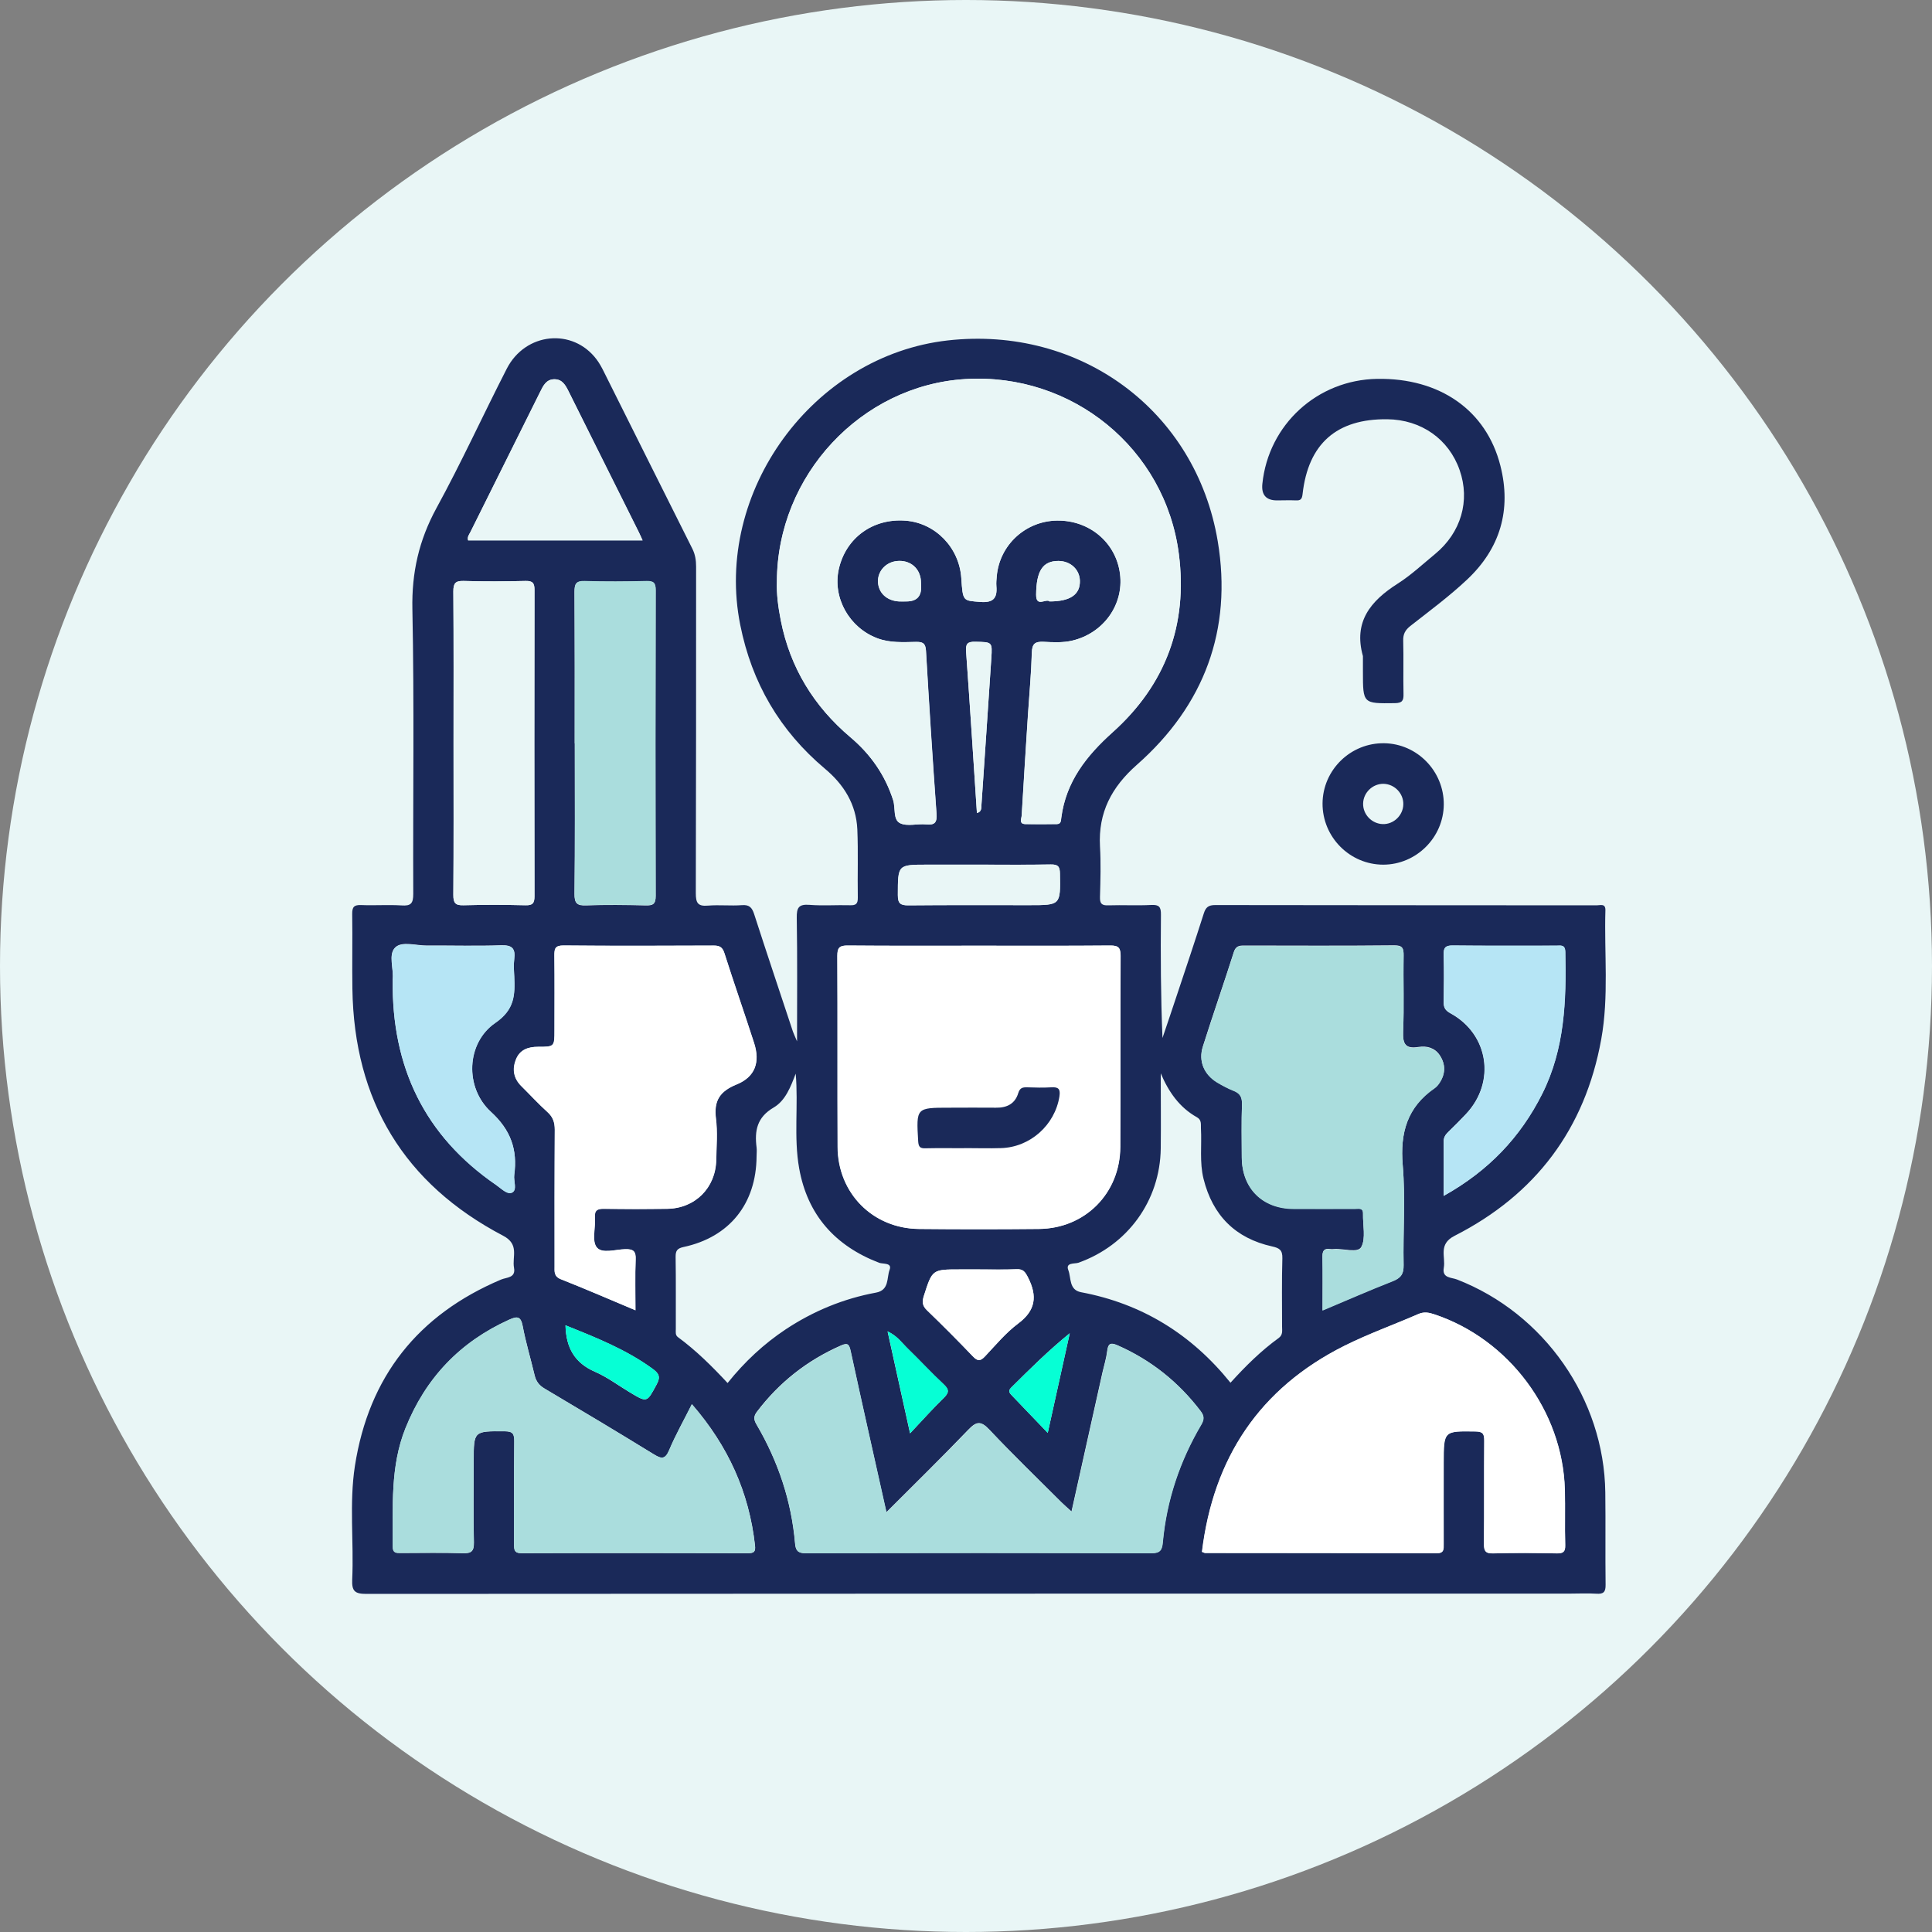 <?xml version="1.0" encoding="UTF-8"?><svg id="Layer_2" xmlns="http://www.w3.org/2000/svg" viewBox="0 0 200 200"><rect x="0" y="0" width="200" height="200" fill="#808080" stroke="none"/><defs><style>.cls-1{fill:#e9f6f6;}.cls-2{fill:#fff;}.cls-3{fill:#b6e5f5;}.cls-4{fill:#add;}.cls-5{fill:#06ffd5;}.cls-6{fill:#1a2959;}</style></defs><g id="Layer_1-2"><circle class="cls-1" cx="100" cy="100" r="100"/><g><path class="cls-6" d="M82.51,107.78c0-4.51,.04-8.63-.03-12.76-.02-1.07,.21-1.44,1.33-1.35,1.39,.11,2.79,0,4.18,.04,.62,.02,.82-.15,.81-.79-.04-2.36,.05-4.72-.05-7.07-.12-2.59-1.39-4.63-3.35-6.27-4.67-3.93-7.57-8.88-8.77-14.89-2.76-13.76,7.51-27.88,21.49-29.45,13.69-1.53,25.67,7.23,27.94,20.79,1.53,9.16-1.4,17-8.37,23.14-2.62,2.31-4.01,4.94-3.82,8.44,.1,1.74,.05,3.49,0,5.24-.02,.68,.17,.9,.87,.87,1.48-.05,2.97,.04,4.44-.04,.81-.04,1.01,.2,1,1.01-.04,4.23-.02,8.47,.16,12.76,.46-1.37,.93-2.73,1.38-4.1,.98-2.93,1.96-5.86,2.9-8.8,.2-.63,.48-.86,1.18-.86,13.16,.02,26.32,.02,39.49,.03,.37,0,.93-.23,.9,.53-.13,4.44,.37,8.91-.43,13.33-1.68,9.3-6.81,16.09-15.18,20.35-1.73,.88-.91,2.17-1.12,3.32-.19,1.08,.8,.98,1.36,1.2,9.03,3.5,15.24,12.37,15.36,22.05,.04,3.19-.01,6.38,.03,9.56,.01,.75-.22,.97-.95,.92-.91-.06-1.83-.01-2.74-.01-41.53,0-83.07,0-124.6,.03-1.19,0-1.51-.29-1.46-1.48,.18-3.92-.32-7.87,.28-11.77,1.44-9.24,6.53-15.65,15.13-19.29,.56-.24,1.54-.15,1.34-1.22-.21-1.15,.59-2.42-1.13-3.32-10.25-5.38-15.43-13.96-15.6-25.56-.04-2.58,.02-5.15-.02-7.73-.01-.73,.18-.97,.93-.94,1.39,.06,2.79-.05,4.18,.04,.98,.07,1.21-.22,1.21-1.2-.04-9.82,.11-19.65-.09-29.47-.08-3.79,.68-7.13,2.48-10.44,2.59-4.73,4.83-9.65,7.29-14.45,1.93-3.77,6.83-4.25,9.3-.96,.31,.41,.56,.88,.79,1.35,3.04,6.07,6.06,12.15,9.11,18.22,.31,.61,.4,1.22,.4,1.88,0,11.27,0,22.53-.03,33.8,0,.99,.19,1.38,1.25,1.29,1.17-.1,2.36,.04,3.53-.05,.77-.06,1.04,.26,1.26,.93,1.31,4.06,2.67,8.1,4.01,12.15,.08,.23,.19,.45,.43,1.02Zm-2.09-47.58c-.05,1.25,.13,2.64,.4,4.01,.96,4.89,3.42,8.9,7.21,12.11,2.08,1.76,3.58,3.89,4.42,6.5,.26,.81-.03,2.01,.71,2.39,.73,.37,1.79,.04,2.7,.13,.93,.09,1.15-.22,1.08-1.14-.41-5.62-.77-11.23-1.09-16.85-.05-.79-.36-.91-1.04-.9-1.34,.03-2.7,.12-4-.38-2.89-1.09-4.63-4.18-3.99-7.13,.72-3.26,3.54-5.31,6.94-5.04,3.08,.25,5.54,2.79,5.75,5.95,.16,2.42,.17,2.31,1.94,2.46,1.35,.11,1.8-.37,1.69-1.63-.03-.35,.01-.7,.04-1.05,.29-3.21,2.97-5.69,6.22-5.74,3.37-.05,6.14,2.28,6.54,5.53,.4,3.18-1.71,6.12-4.92,6.89-.99,.24-2,.18-2.99,.13-.88-.04-1.2,.19-1.22,1.13-.06,2.14-.26,4.27-.4,6.4-.22,3.48-.45,6.97-.65,10.45-.02,.32-.31,.87,.37,.89,1.09,.03,2.18,.01,3.27,0,.45,0,.42-.39,.46-.67,.49-3.73,2.6-6.4,5.32-8.84,5.47-4.91,7.79-11.12,6.85-18.44-1.4-10.92-11.04-18.79-22.1-18.12-10.77,.65-19.48,9.95-19.51,20.96Zm20.92,37.7c-4.53,0-9.06,.02-13.59-.02-.84,0-1.08,.2-1.08,1.07,.04,6.59,0,13.18,.03,19.77,.02,4.8,3.64,8.45,8.42,8.5,4.14,.04,8.28,.04,12.41,0,4.78-.04,8.41-3.69,8.43-8.49,.03-6.59,0-13.18,.03-19.77,0-.85-.21-1.09-1.07-1.08-4.53,.04-9.06,.02-13.59,.02Zm23.07,62.74c.19,.07,.27,.13,.36,.13,7.97,0,15.95,0,23.92,.03,.82,0,.77-.41,.77-.96-.01-2.79,0-5.59,0-8.38,0-3.35,0-3.32,3.3-3.27,.79,.01,.9,.29,.9,.98-.03,3.54,0,7.07-.03,10.61,0,.77,.13,1.06,.98,1.03,2.18-.07,4.36-.05,6.54,0,.66,.01,.91-.14,.89-.86-.06-1.92,.01-3.84-.04-5.76-.23-8.12-5.8-15.57-13.52-18.13-.55-.18-1.05-.28-1.63-.03-2.55,1.11-5.18,2.05-7.66,3.29-8.8,4.4-13.57,11.63-14.75,21.33Zm-58.64-25c0-1.85-.05-3.55,.02-5.25,.03-.86-.21-1.1-1.07-1.08-1.02,.02-2.42,.51-2.97-.21-.51-.67-.1-2.01-.18-3.05-.06-.77,.24-.94,.96-.92,2.18,.04,4.35,.04,6.53,0,2.89-.04,5.01-2.17,5.07-5.05,.03-1.44,.15-2.9-.03-4.31-.23-1.84,.41-2.81,2.13-3.51,1.93-.78,2.47-2.3,1.82-4.3-1-3.1-2.08-6.18-3.07-9.29-.2-.63-.49-.79-1.11-.79-5.18,.02-10.36,.04-15.54-.01-.89,0-.96,.35-.95,1.06,.03,2.57,.01,5.15,.01,7.72,0,1.69,0,1.71-1.69,1.71-1.05,0-1.91,.3-2.31,1.34-.4,1.02-.22,1.96,.59,2.75,.9,.89,1.75,1.83,2.69,2.67,.57,.52,.75,1.07,.75,1.82-.03,4.71-.02,9.42-.02,14.13,0,.55-.09,1.05,.65,1.35,2.54,1,5.04,2.09,7.71,3.21Zm71.13,0c2.52-1.06,4.86-2.09,7.24-3.02,.85-.33,1.18-.73,1.16-1.68-.07-3.45,.2-6.91-.09-10.33-.29-3.36,.47-6.03,3.3-7.98,.21-.14,.39-.36,.53-.58,.6-.93,.61-1.9,0-2.82-.52-.77-1.34-.99-2.2-.85-1.36,.22-1.64-.33-1.59-1.61,.11-2.61,0-5.23,.05-7.85,.01-.73-.08-1.07-.96-1.06-5.18,.05-10.36,.03-15.54,.02-.52,0-.87,.05-1.07,.66-1.04,3.27-2.18,6.52-3.21,9.79-.48,1.5,.12,2.88,1.47,3.7,.56,.34,1.14,.65,1.74,.88,.67,.26,.86,.68,.84,1.4-.06,1.83-.03,3.66-.02,5.5,.03,3.19,2.14,5.29,5.34,5.31,2.13,.01,4.27,0,6.4,0,.36,0,.83-.14,.81,.51-.03,1.17,.31,2.54-.18,3.45-.36,.67-1.85,.14-2.83,.22-.13,.01-.26,.02-.39,0-.64-.1-.81,.18-.8,.8,.04,1.79,.01,3.58,.01,5.51Zm-45.14,20.92c-1.28-5.74-2.52-11.22-3.71-16.71-.15-.69-.29-.88-.99-.57-3.51,1.54-6.41,3.83-8.72,6.88-.35,.47-.31,.81-.04,1.28,2.24,3.81,3.62,7.91,4,12.32,.06,.72,.27,1.03,1.1,1.02,11.93-.03,23.87-.03,35.8,0,.9,0,1.09-.36,1.16-1.11,.39-4.37,1.76-8.42,3.98-12.19,.3-.52,.33-.89-.05-1.4-2.29-3.01-5.14-5.29-8.61-6.82-.76-.33-.98-.15-1.07,.62-.09,.73-.31,1.45-.48,2.17-1.06,4.75-2.11,9.49-3.21,14.42-.43-.39-.75-.67-1.05-.96-2.5-2.5-5.04-4.95-7.46-7.52-.9-.96-1.36-.84-2.2,.04-2.71,2.83-5.51,5.56-8.46,8.52Zm-20.13-11.2c-.86,1.71-1.7,3.19-2.35,4.75-.42,.99-.8,.93-1.6,.44-3.74-2.3-7.52-4.56-11.3-6.8-.58-.34-.89-.76-1.04-1.4-.4-1.7-.91-3.37-1.23-5.08-.2-1.05-.59-1.01-1.4-.65-5.09,2.3-8.65,6.04-10.73,11.23-1.6,3.97-1.29,8.14-1.32,12.27,0,.67,.36,.65,.83,.65,2.13,0,4.27-.05,6.4,.02,.89,.03,1.19-.18,1.17-1.13-.07-2.79-.02-5.59-.02-8.38,0-3.17,0-3.13,3.22-3.11,.85,0,.99,.29,.98,1.05-.04,3.54,0,7.07-.02,10.61,0,.57-.01,.97,.79,.96,7.8-.03,15.6-.02,23.4,0,.61,0,.83-.12,.75-.8-.61-5.5-2.77-10.29-6.52-14.61Zm10.75-34.24c-.52,1.36-1.06,2.81-2.29,3.53-1.73,1.01-1.99,2.4-1.77,4.13,.04,.3,0,.61,0,.92-.03,4.91-2.8,8.37-7.56,9.39-.65,.14-.83,.38-.82,1.03,.04,2.49,.01,4.97,.02,7.46,0,.3-.07,.63,.22,.84,1.88,1.38,3.53,3.02,5.14,4.75,1.78-2.22,3.75-4.05,6.02-5.56,2.86-1.89,5.98-3.18,9.35-3.8,1.39-.26,1.09-1.54,1.4-2.36,.29-.76-.7-.58-1.09-.73-4.55-1.75-7.41-4.95-8.27-9.77-.58-3.24-.07-6.53-.36-9.82Zm37.78,.01c0,2.59,.03,5.18,0,7.76-.07,5.41-3.43,10.02-8.53,11.83-.38,.13-1.35-.05-1.04,.76,.31,.8,.05,2.05,1.32,2.29,6.29,1.18,11.41,4.33,15.47,9.37,1.55-1.71,3.15-3.3,4.99-4.63,.45-.33,.35-.76,.35-1.18,0-2.36-.04-4.72,.03-7.07,.02-.85-.29-1.06-1.06-1.23-3.8-.84-6.16-3.21-7.1-7-.43-1.72-.17-3.48-.27-5.22-.02-.42,.09-.87-.41-1.15-1.82-1.02-2.93-2.62-3.75-4.55ZM46.95,76.93c0,5.23,.02,10.47-.02,15.7,0,.85,.2,1.11,1.07,1.08,2.13-.06,4.27-.05,6.4,0,.75,.02,.93-.22,.93-.95-.02-10.56-.02-21.11,0-31.67,0-.73-.19-.97-.93-.95-2.13,.05-4.27,.06-6.4,0-.87-.03-1.07,.25-1.07,1.09,.04,5.23,.02,10.47,.02,15.7Zm12.55,.02c0,5.19,.03,10.38-.03,15.57-.01,1,.26,1.25,1.22,1.21,2.04-.08,4.09-.05,6.13,0,.74,.02,1.06-.1,1.05-.97-.03-10.55-.03-21.1,0-31.65,0-.76-.22-.95-.95-.94-2.13,.05-4.27,.06-6.4,0-.91-.03-1.05,.3-1.05,1.11,.03,5.23,.02,10.46,.02,15.7Zm89.96,46.84c4.63-2.59,7.92-6.06,10.18-10.55,2.34-4.65,2.5-9.64,2.39-14.69-.02-.8-.49-.65-.95-.65-3.57,0-7.15,.02-10.72-.02-.77,0-.94,.26-.92,.97,.05,1.61,.03,3.23,0,4.85-.01,.58,.15,.9,.71,1.2,3.96,2.16,4.71,7.13,1.6,10.43-.6,.63-1.21,1.25-1.84,1.86-.3,.29-.48,.57-.47,1.01,.02,1.78,0,3.56,0,5.6Zm-108.81-22.32c-.11,8.94,3.27,16.08,10.7,21.18,.53,.36,1.16,1.05,1.67,.78,.54-.29,.12-1.19,.21-1.82,.35-2.61-.35-4.64-2.42-6.53-2.73-2.5-2.56-7.13,.46-9.21,2.01-1.38,2.04-2.89,1.96-4.79-.03-.61-.07-1.23,0-1.83,.13-1.06-.2-1.43-1.33-1.4-2.56,.09-5.13,.01-7.7,.03-1.12,.01-2.58-.48-3.28,.19-.77,.74-.13,2.23-.28,3.37Zm25.87-45.53c-.17-.37-.26-.6-.38-.83-2.43-4.87-4.85-9.73-7.28-14.6-.32-.64-.66-1.27-1.5-1.25-.84,.02-1.14,.69-1.45,1.32-2.4,4.83-4.81,9.66-7.21,14.49-.13,.26-.35,.51-.24,.87h18.06Zm34.81,75.47c-.65,0-1.3,0-1.95,0-2.88,0-2.86,0-3.74,2.73-.19,.59-.18,1.01,.31,1.49,1.63,1.57,3.22,3.17,4.78,4.8,.49,.51,.77,.47,1.24-.02,1.1-1.17,2.15-2.44,3.42-3.39,1.82-1.36,2.01-2.84,1.04-4.76-.29-.58-.49-.9-1.19-.87-1.3,.05-2.6,.02-3.91,.02Zm.14-41.9h-5.48c-3.07,0-3.04,0-3.05,3.14,0,.86,.24,1.08,1.09,1.07,4.17-.04,8.34-.02,12.52-.02,3.26,0,3.23,0,3.17-3.27-.01-.75-.22-.95-.95-.94-2.43,.04-4.87,.02-7.3,.02Zm-42.93,47.68c.05,2.36,.97,3.91,3.06,4.82,1.27,.55,2.4,1.41,3.59,2.12,1.82,1.09,1.77,1.07,2.78-.8,.44-.81,.24-1.16-.44-1.65-2.74-1.99-5.84-3.22-8.99-4.48Zm42.58-53.03c.51-.13,.46-.5,.48-.85,.34-5.05,.69-10.1,1.02-15.16,.11-1.73,.08-1.68-1.65-1.72-.83-.02-1.02,.21-.96,1.02,.4,5.56,.75,11.13,1.12,16.7Zm-6.91,64.22c1.31-1.39,2.34-2.55,3.45-3.63,.56-.54,.64-.87,.03-1.44-1.27-1.18-2.45-2.47-3.7-3.68-.61-.59-1.09-1.33-2.11-1.8,.77,3.48,1.49,6.77,2.33,10.56Zm14.25-.04c.82-3.72,1.55-7.02,2.28-10.32-2.2,1.78-4.13,3.7-6.06,5.62-.37,.36-.16,.59,.11,.86,1.14,1.19,2.28,2.38,3.68,3.84Zm-14.64-86.08q1.63,0,1.53-1.62c-.02-.26,0-.52-.05-.78-.21-1.19-1.22-1.91-2.46-1.78-1.16,.12-2.01,1.07-1.95,2.19,.06,1.12,.91,1.91,2.16,1.99,.26,.02,.52,0,.78,0Zm14.83,0c2.16,0,3.18-.72,3.14-2.14-.03-1.17-.98-2.05-2.23-2.05-1.62,0-2.28,1.03-2.3,3.49-.01,1.36,1.04,.36,1.39,.7Z"/><path class="cls-6" d="M141.09,67.92c-1-3.55,.79-5.71,3.58-7.49,1.39-.88,2.61-2.03,3.89-3.08,2.69-2.22,3.65-5.52,2.54-8.69-1.12-3.21-3.98-5.22-7.49-5.26-5.24-.06-8.19,2.53-8.77,7.76-.06,.53-.22,.66-.69,.64-.65-.03-1.31,0-1.96,0q-1.69,0-1.51-1.72c.63-6.13,5.69-10.76,11.88-10.86,6.47-.11,11.3,3.23,12.76,8.99,1.16,4.57-.02,8.57-3.45,11.79-1.84,1.73-3.88,3.24-5.87,4.8-.53,.42-.76,.84-.74,1.52,.05,1.83-.01,3.67,.03,5.5,.02,.7-.12,.96-.9,.97-3.3,.04-3.3,.07-3.3-3.27v-1.57Z"/><path class="cls-6" d="M149.46,83.27c-.02,3.42-2.84,6.23-6.26,6.24-3.47,0-6.31-2.86-6.29-6.34,.02-3.47,2.91-6.29,6.39-6.23,3.41,.05,6.18,2.9,6.16,6.34Zm-4.19,0c.03-1.13-.9-2.1-2.04-2.13-1.13-.02-2.1,.91-2.12,2.04-.03,1.13,.9,2.1,2.04,2.13,1.13,.03,2.1-.91,2.12-2.04Z"/><path class="cls-1" d="M80.43,60.2c.02-11.01,8.74-20.31,19.51-20.96,11.06-.67,20.7,7.2,22.1,18.12,.94,7.33-1.39,13.54-6.85,18.44-2.72,2.44-4.83,5.11-5.32,8.84-.04,.27,0,.66-.46,.67-1.09,0-2.18,.02-3.27,0-.68-.02-.39-.57-.37-.89,.2-3.49,.43-6.97,.65-10.45,.14-2.13,.34-4.27,.4-6.4,.03-.94,.34-1.17,1.22-1.13,.99,.05,2,.11,2.99-.13,3.21-.77,5.32-3.71,4.92-6.89-.41-3.25-3.17-5.59-6.54-5.53-3.25,.05-5.93,2.53-6.22,5.74-.03,.35-.07,.7-.04,1.05,.11,1.26-.34,1.74-1.69,1.63-1.77-.14-1.78-.03-1.94-2.46-.21-3.16-2.67-5.7-5.75-5.95-3.4-.27-6.22,1.78-6.94,5.04-.65,2.95,1.09,6.04,3.99,7.13,1.31,.49,2.66,.4,4,.38,.67-.01,.99,.1,1.04,.9,.33,5.62,.69,11.24,1.09,16.85,.07,.93-.15,1.24-1.08,1.14-.91-.09-1.97,.24-2.7-.13-.74-.37-.44-1.57-.71-2.39-.84-2.61-2.34-4.75-4.42-6.5-3.79-3.2-6.25-7.21-7.21-12.11-.27-1.37-.45-2.76-.4-4.01Z"/><path class="cls-2" d="M101.35,97.9c4.53,0,9.06,.02,13.59-.02,.86,0,1.07,.23,1.07,1.08-.04,6.59,0,13.18-.03,19.77-.02,4.8-3.65,8.45-8.43,8.49-4.14,.04-8.28,.04-12.41,0-4.78-.04-8.4-3.7-8.42-8.5-.03-6.59,0-13.18-.03-19.77,0-.87,.24-1.08,1.08-1.07,4.53,.04,9.06,.02,13.59,.02Zm-1.51,20.96h0c1.26,0,2.52,.03,3.78-.01,3.02-.09,5.57-2.39,6.04-5.34,.12-.77-.09-1-.85-.95-.82,.06-1.65,.03-2.48,0-.47-.02-.76,.04-.93,.6-.33,1.11-1.18,1.53-2.31,1.51-1.61-.02-3.22,0-4.83,0-3.44,0-3.42,0-3.22,3.47,.03,.57,.18,.75,.75,.73,1.35-.04,2.7-.01,4.04-.01Z"/><path class="cls-2" d="M124.42,160.64c1.18-9.71,5.96-16.93,14.75-21.33,2.48-1.24,5.12-2.18,7.66-3.29,.58-.25,1.08-.16,1.63,.03,7.72,2.56,13.29,10.01,13.52,18.13,.06,1.92-.01,3.84,.04,5.76,.02,.72-.23,.87-.89,.86-2.18-.04-4.36-.06-6.54,0-.85,.03-.99-.27-.98-1.03,.04-3.54,0-7.07,.03-10.61,0-.69-.1-.97-.9-.98-3.3-.05-3.3-.08-3.3,3.27,0,2.79,0,5.59,0,8.38,0,.56,.05,.97-.77,.96-7.97-.03-15.95-.02-23.92-.03-.08,0-.16-.06-.36-.13Z"/><path class="cls-2" d="M65.78,135.64c-2.67-1.12-5.18-2.21-7.71-3.21-.74-.29-.65-.8-.65-1.35,0-4.71-.02-9.42,.02-14.13,0-.75-.18-1.31-.75-1.82-.94-.85-1.79-1.78-2.69-2.67-.81-.79-.98-1.73-.59-2.75,.4-1.04,1.26-1.34,2.31-1.34,1.69,0,1.69-.02,1.69-1.71,0-2.57,.02-5.15-.01-7.72,0-.72,.06-1.07,.95-1.06,5.18,.05,10.36,.03,15.54,.01,.61,0,.91,.16,1.11,.79,.99,3.11,2.07,6.19,3.07,9.29,.64,1.99,.11,3.52-1.82,4.3-1.72,.7-2.36,1.67-2.13,3.51,.18,1.42,.06,2.88,.03,4.31-.06,2.88-2.19,5.01-5.07,5.05-2.18,.03-4.35,.03-6.53,0-.71-.01-1.01,.15-.96,.92,.08,1.04-.33,2.38,.18,3.05,.55,.72,1.95,.23,2.97,.21,.86-.02,1.11,.23,1.07,1.08-.07,1.7-.02,3.4-.02,5.25Z"/><path class="cls-4" d="M136.91,135.65c0-1.93,.02-3.72-.01-5.51-.01-.62,.16-.9,.8-.8,.13,.02,.26,.01,.39,0,.98-.08,2.47,.45,2.83-.22,.49-.91,.15-2.28,.18-3.45,.02-.65-.45-.51-.81-.51-2.13,0-4.27,0-6.4,0-3.21-.02-5.32-2.12-5.34-5.31-.01-1.83-.04-3.67,.02-5.5,.02-.71-.17-1.13-.84-1.4-.6-.24-1.18-.55-1.74-.88-1.35-.82-1.94-2.2-1.47-3.7,1.04-3.28,2.17-6.52,3.21-9.79,.2-.62,.55-.66,1.07-.66,5.18,0,10.36,.03,15.54-.02,.88,0,.97,.33,.96,1.06-.04,2.62,.06,5.24-.05,7.85-.05,1.28,.23,1.84,1.59,1.61,.85-.14,1.68,.08,2.2,.85,.62,.92,.61,1.88,0,2.82-.14,.22-.32,.43-.53,.58-2.83,1.95-3.59,4.62-3.3,7.98,.29,3.42,.02,6.89,.09,10.33,.02,.95-.31,1.35-1.16,1.68-2.38,.93-4.72,1.96-7.24,3.02Z"/><path class="cls-4" d="M91.77,156.57c2.95-2.96,5.76-5.69,8.46-8.52,.84-.88,1.3-1,2.2-.04,2.42,2.57,4.96,5.02,7.46,7.52,.3,.3,.62,.57,1.05,.96,1.1-4.92,2.15-9.67,3.21-14.42,.16-.72,.39-1.44,.48-2.17,.09-.77,.31-.95,1.07-.62,3.47,1.52,6.32,3.8,8.61,6.82,.39,.51,.36,.88,.05,1.4-2.22,3.77-3.58,7.82-3.98,12.19-.07,.75-.25,1.11-1.16,1.11-11.93-.04-23.87-.04-35.8,0-.83,0-1.04-.3-1.1-1.02-.39-4.41-1.77-8.51-4-12.32-.28-.47-.32-.82,.04-1.28,2.31-3.06,5.21-5.34,8.72-6.88,.69-.31,.84-.12,.99,.57,1.19,5.49,2.43,10.97,3.71,16.71Z"/><path class="cls-4" d="M71.63,145.37c3.75,4.32,5.91,9.12,6.52,14.61,.08,.68-.14,.8-.75,.8-7.8-.02-15.6-.02-23.4,0-.8,0-.79-.39-.79-.96,.01-3.54-.01-7.07,.02-10.61,0-.76-.13-1.04-.98-1.05-3.22-.02-3.22-.05-3.22,3.11,0,2.79-.04,5.59,.02,8.38,.02,.95-.28,1.16-1.17,1.13-2.13-.07-4.27-.03-6.4-.02-.46,0-.83,.02-.83-.65,.04-4.14-.27-8.3,1.32-12.27,2.08-5.19,5.64-8.93,10.73-11.23,.81-.36,1.2-.39,1.4,.65,.32,1.71,.83,3.38,1.23,5.08,.15,.63,.46,1.06,1.04,1.4,3.78,2.24,7.56,4.5,11.3,6.8,.8,.49,1.18,.56,1.6-.44,.66-1.56,1.5-3.04,2.35-4.75Z"/><path class="cls-1" d="M46.95,76.93c0-5.23,.02-10.47-.02-15.7,0-.84,.2-1.11,1.07-1.09,2.13,.07,4.27,.05,6.4,0,.75-.02,.94,.22,.93,.95-.02,10.56-.02,21.11,0,31.67,0,.73-.18,.97-.93,.95-2.13-.05-4.27-.06-6.4,0-.87,.03-1.08-.24-1.07-1.08,.04-5.23,.02-10.47,.02-15.7Z"/><path class="cls-4" d="M59.5,76.95c0-5.23,.02-10.46-.02-15.7,0-.81,.14-1.14,1.05-1.11,2.13,.07,4.26,.05,6.4,0,.73-.02,.96,.18,.95,.94-.02,10.55-.03,21.1,0,31.65,0,.87-.31,.99-1.05,.97-2.04-.04-4.09-.07-6.13,0-.97,.04-1.24-.21-1.22-1.21,.06-5.19,.03-10.38,.03-15.57Z"/><path class="cls-3" d="M149.46,123.79c0-2.04,.01-3.82,0-5.6,0-.44,.17-.73,.47-1.01,.63-.6,1.25-1.22,1.84-1.86,3.11-3.3,2.36-8.27-1.6-10.43-.56-.3-.72-.62-.71-1.2,.03-1.61,.04-3.23,0-4.85-.02-.71,.14-.98,.92-.97,3.57,.04,7.15,.02,10.72,.02,.46,0,.93-.15,.95,.65,.11,5.05-.06,10.03-2.39,14.69-2.26,4.5-5.55,7.96-10.18,10.55Z"/><path class="cls-3" d="M40.65,101.47c.15-1.14-.49-2.64,.28-3.37,.7-.67,2.16-.18,3.28-.19,2.57-.02,5.14,.05,7.7-.03,1.12-.04,1.46,.34,1.33,1.4-.08,.6-.04,1.22,0,1.83,.08,1.9,.05,3.41-1.96,4.79-3.02,2.07-3.19,6.71-.46,9.21,2.06,1.89,2.77,3.92,2.42,6.53-.09,.63,.33,1.53-.21,1.82-.51,.27-1.14-.42-1.67-.78-7.43-5.1-10.81-12.24-10.7-21.18Z"/><path class="cls-1" d="M66.52,55.94h-18.06c-.11-.37,.11-.61,.24-.87,2.4-4.83,4.81-9.66,7.21-14.49,.32-.63,.62-1.3,1.45-1.32,.84-.02,1.18,.61,1.5,1.25,2.42,4.87,4.85,9.73,7.28,14.6,.11,.23,.21,.46,.38,.83Z"/><path class="cls-2" d="M101.33,131.41c1.3,0,2.61,.04,3.91-.02,.69-.03,.89,.29,1.19,.87,.97,1.92,.79,3.4-1.04,4.76-1.27,.95-2.32,2.22-3.42,3.39-.46,.49-.75,.53-1.24,.02-1.56-1.63-3.16-3.24-4.78-4.8-.49-.47-.5-.9-.31-1.49,.87-2.73,.86-2.73,3.74-2.73,.65,0,1.3,0,1.95,0Z"/><path class="cls-1" d="M101.48,89.51c2.43,0,4.87,.03,7.3-.02,.73-.01,.94,.19,.95,.94,.05,3.27,.08,3.27-3.17,3.27-4.17,0-8.35-.02-12.52,.02-.84,0-1.09-.21-1.09-1.07,0-3.14-.03-3.14,3.05-3.14,1.83,0,3.65,0,5.48,0Z"/><path class="cls-5" d="M58.54,137.19c3.15,1.27,6.25,2.49,8.99,4.48,.67,.49,.88,.84,.44,1.65-1.02,1.87-.96,1.9-2.78,.8-1.19-.72-2.33-1.58-3.59-2.12-2.09-.9-3.01-2.46-3.06-4.82Z"/><path class="cls-1" d="M101.13,84.16c-.37-5.57-.72-11.14-1.12-16.7-.06-.81,.14-1.04,.96-1.02,1.74,.04,1.77-.01,1.65,1.72-.33,5.05-.68,10.1-1.02,15.16-.02,.35,.03,.72-.48,.85Z"/><path class="cls-5" d="M94.22,148.38c-.84-3.79-1.56-7.08-2.33-10.56,1.02,.48,1.5,1.22,2.11,1.8,1.25,1.21,2.43,2.5,3.7,3.68,.62,.57,.53,.9-.03,1.44-1.11,1.08-2.14,2.24-3.45,3.63Z"/><path class="cls-5" d="M108.47,148.34c-1.4-1.47-2.54-2.66-3.68-3.84-.26-.27-.47-.5-.11-.86,1.94-1.91,3.86-3.83,6.06-5.62-.73,3.3-1.46,6.6-2.28,10.32Z"/><path class="cls-1" d="M93.83,62.26c-.26,0-.52,.01-.78,0-1.24-.07-2.1-.87-2.16-1.99-.06-1.12,.79-2.07,1.95-2.19,1.25-.13,2.25,.59,2.46,1.78,.05,.25,.04,.52,.05,.78q.1,1.63-1.53,1.62Z"/><path class="cls-1" d="M108.65,62.26c-.35-.34-1.4,.66-1.39-.7,.02-2.47,.69-3.49,2.3-3.49,1.25,0,2.2,.87,2.23,2.05,.03,1.42-.99,2.14-3.14,2.14Z"/><path class="cls-6" d="M99.84,118.86c-1.35,0-2.7-.02-4.04,.01-.57,.02-.71-.16-.75-.73-.2-3.47-.22-3.47,3.22-3.47,1.61,0,3.22-.02,4.83,0,1.13,.02,1.98-.41,2.31-1.51,.17-.56,.46-.61,.93-.6,.83,.03,1.66,.05,2.48,0,.76-.05,.97,.18,.85,.95-.47,2.95-3.02,5.25-6.04,5.34-1.26,.04-2.52,0-3.78,0h0Z"/></g></g></svg>